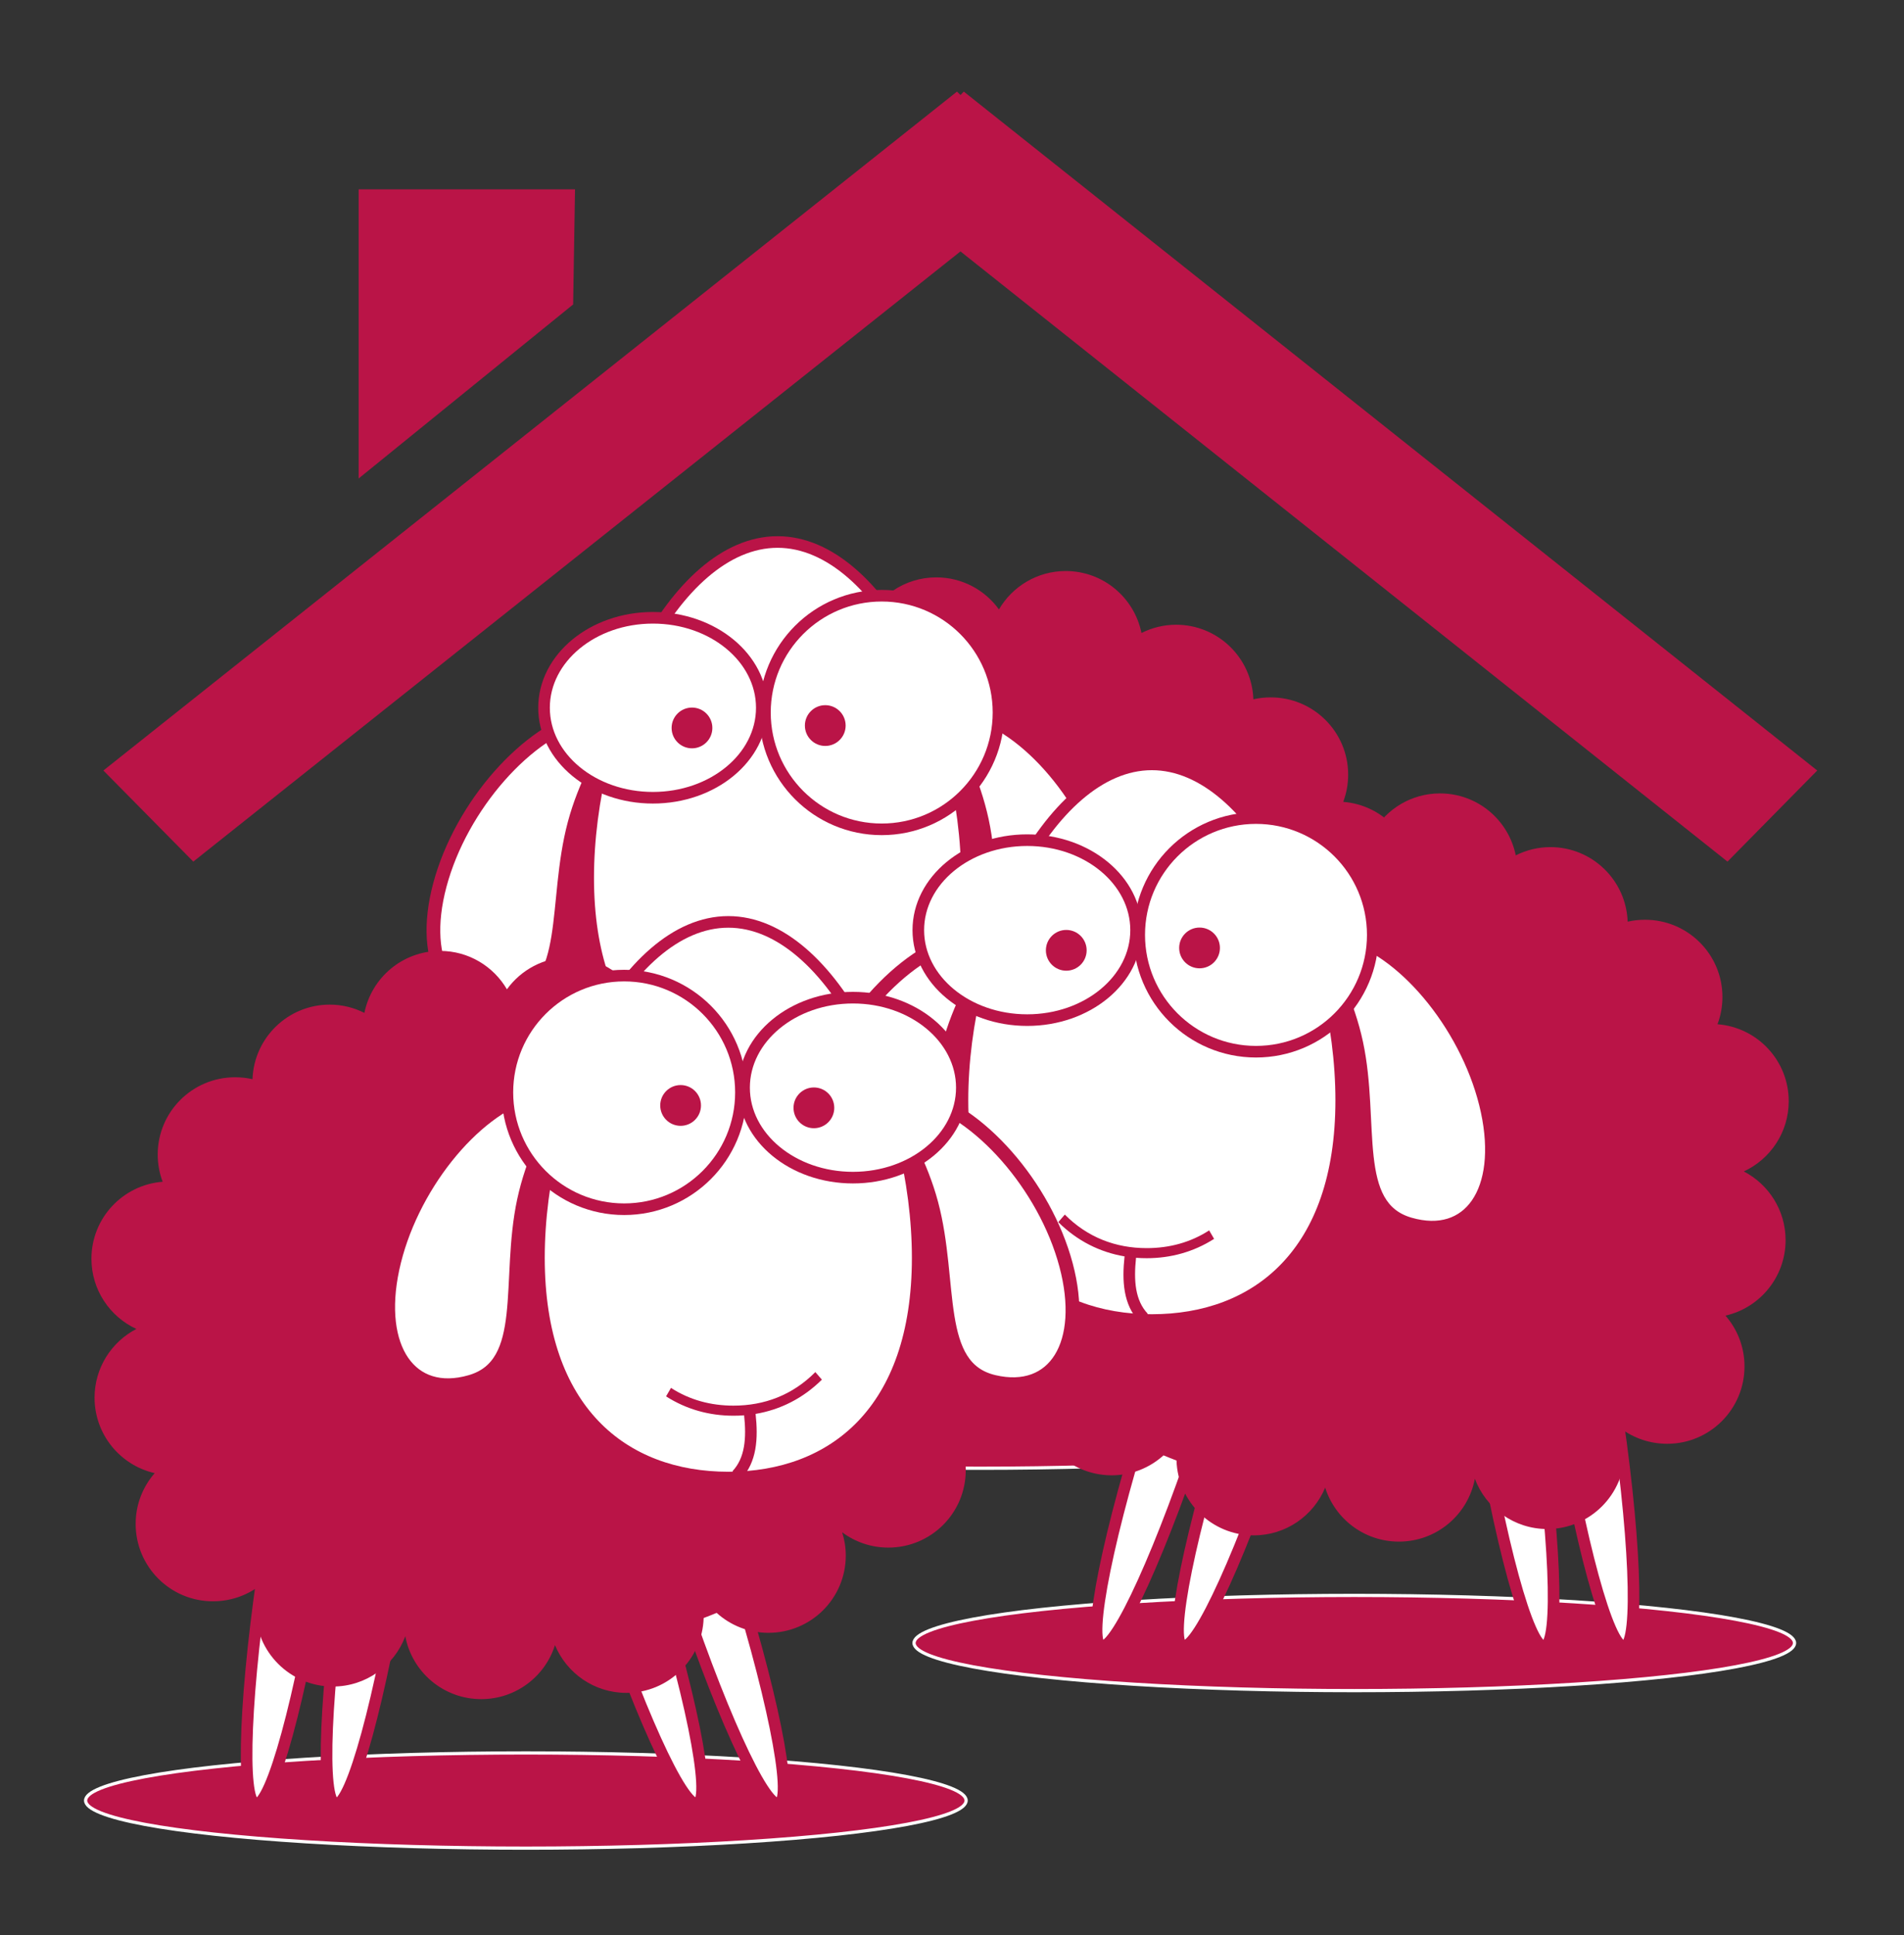 <?xml version="1.0" encoding="UTF-8" standalone="no"?>
<!-- Created with Inkscape (http://www.inkscape.org/) -->

<svg
   width="101.01mm"
   height="102.645mm"
   viewBox="0 0 101.01 102.645"
   version="1.1"
   id="svg858"
   inkscape:version="1.2 (1:1.2+202205241504+da316b6974)"
   sodipodi:docname="hauts_lieux.svg"
   xmlns:inkscape="http://www.inkscape.org/namespaces/inkscape"
   xmlns:sodipodi="http://sodipodi.sourceforge.net/DTD/sodipodi-0.dtd"
   xmlns="http://www.w3.org/2000/svg"
   xmlns:svg="http://www.w3.org/2000/svg">
  <rect x="0" y="0" width="101.01" height="102.645" fill="#333333" stroke="none"/>
  <sodipodi:namedview
     id="namedview860"
     pagecolor="#ffffff"
     bordercolor="#000000"
     borderopacity="0.25"
     inkscape:showpageshadow="2"
     inkscape:pageopacity="0.0"
     inkscape:pagecheckerboard="0"
     inkscape:deskcolor="#d1d1d1"
     inkscape:document-units="mm"
     showgrid="false"
     inkscape:zoom="1.0557596"
     inkscape:cx="514.79521"
     inkscape:cy="201.27688"
     inkscape:window-width="1920"
     inkscape:window-height="1049"
     inkscape:window-x="1920"
     inkscape:window-y="0"
     inkscape:window-maximized="1"
     inkscape:current-layer="layer1" />
  <defs
     id="defs855" />
  <g
     inkscape:label="Calque 1"
     inkscape:groupmode="layer"
     id="layer1"
     transform="translate(-20.622,-168.678)">
    <g
       id="g4446-1-8-5-4"
       style="fill:#2c5aa0;fill-opacity:1;stroke:#ffffff;stroke-opacity:1"
       transform="matrix(0.171,0,0,0.171,1.216,155.304)">
      <ellipse
         transform="translate(84.558,-84.649)"
         style="fill:#ba1447;fill-opacity:1;stroke:#ffffff;stroke-opacity:1"
         id="path4400-5-6-6-7"
         cx="332.968"
         cy="603.482"
         rx="136.584"
         ry="14.766" />
      <ellipse
         transform="matrix(0.951,0.308,-0.308,0.951,712.17,-95.806)"
         style="fill:#ffffff;fill-opacity:1;stroke:#ba1447;stroke-width:3.6;stroke-linecap:round;stroke-linejoin:round;stroke-opacity:1"
         id="path4375-4-0-1-6"
         cx="-165.377"
         cy="622.678"
         rx="8.859"
         ry="78.259" />
      <ellipse
         transform="matrix(0.951,0.308,-0.308,0.951,737.45,-95.806)"
         style="fill:#ffffff;fill-opacity:1;stroke:#ba1447;stroke-width:3.6;stroke-linecap:round;stroke-linejoin:round;stroke-opacity:1"
         id="path4377-2-4-1-3"
         cx="-165.377"
         cy="622.678"
         rx="8.859"
         ry="78.259" />
      <ellipse
         transform="matrix(0.988,-0.154,0.154,0.988,531.97,-198.04)"
         style="fill:#ffffff;fill-opacity:1;stroke:#ba1447;stroke-width:3.6;stroke-linecap:round;stroke-linejoin:round;stroke-opacity:1"
         id="path4379-0-8-5-1"
         cx="-165.377"
         cy="622.678"
         rx="8.859"
         ry="78.259" />
      <ellipse
         transform="matrix(0.988,-0.154,0.154,0.988,556.77,-198.04)"
         style="fill:#ffffff;fill-opacity:1;stroke:#ba1447;stroke-width:3.6;stroke-linecap:round;stroke-linejoin:round;stroke-opacity:1"
         id="path4381-4-88-9-7"
         cx="-165.377"
         cy="622.678"
         rx="8.859"
         ry="78.259" />
      <path
         inkscape:connector-curvature="0"
         style="fill:#ba1447;fill-opacity:1;stroke:none;stroke-width:3.6;stroke-linecap:round;stroke-linejoin:round;stroke-opacity:1"
         sodipodi:nodetypes="scscscsscscscsscssccscscsscsscscscsscscs"
         d="m 444.12,255.32 c -8.836,0 -16.556,4.794 -20.719,11.906 -4.358,-6.026 -11.433,-9.938 -19.438,-9.938 -9.937,0 -18.452,6.046 -22.094,14.656 -4.296,-6.474 -11.679,-10.75 -20.031,-10.75 -12.726,0 -23.104,9.914 -23.906,22.438 -3.376,-1.813 -7.243,-2.844 -11.344,-2.844 -13.249,0 -23.969,10.751 -23.969,24 0,1.862 0.192,3.666 0.594,5.406 -12.848,0.456 -23.125,11.009 -23.125,23.969 0,7.882 3.787,14.877 9.656,19.25 -12.035,1.288 -21.406,11.435 -21.406,23.812 0,11.426 7.992,20.991 18.688,23.406 -3.693,4.22 -5.969,9.733 -5.969,15.781 0,13.249 10.751,23.969 24,23.969 5.383,0 10.341,-1.757 14.344,-4.75 -0.72,2.281 -1.125,4.7 -1.125,7.219 0,13.249 10.751,23.969 24,23.969 6.182,0 11.809,-2.354 16.062,-6.188 1.33,0.551 2.672,1.085 4.031,1.594 0.419,12.883 10.985,23.219 23.969,23.219 9.996,0 18.551,-6.12 22.156,-14.812 3.066,9.717 12.144,16.75 22.875,16.75 11.724,0 21.47,-8.384 23.562,-19.5 3.406,9.103 12.177,15.594 22.469,15.594 13.25,0 24,-10.751 24,-24 0,-2.484 -0.393,-4.871 -1.094,-7.125 3.99,2.962 8.961,4.688 14.312,4.688 13.249,0 23.969,-10.751 23.969,-24 0,-6.035 -2.227,-11.534 -5.906,-15.75 10.681,-2.426 18.656,-11.991 18.656,-23.406 0,-9.274 -5.268,-17.32 -12.969,-21.312 8.223,-3.805 13.938,-12.125 13.938,-21.781 0,-12.612 -9.729,-22.91 -22.094,-23.875 0.986,-2.624 1.531,-5.469 1.531,-8.438 0,-13.249 -10.751,-23.969 -24,-23.969 -1.862,0 -3.666,0.192 -5.406,0.594 -0.456,-12.848 -11.009,-23.125 -23.969,-23.125 -3.866,0 -7.516,0.938 -10.75,2.562 -2.214,-10.962 -11.885,-19.219 -23.5,-19.219 z"
         id="path3563-0-9-8-5" />
      <g
         transform="translate(100.78,-96.462)"
         id="g4390-5-7-4-9"
         style="fill:#2c5aa0;fill-opacity:1;stroke:#ffffff;stroke-opacity:1">
        <path
           d="m 358.11,450.31 c 5.311,24.786 -5.519,40.505 -24.189,35.11 -18.67,-5.395 -11.257,-31.396 -16.567,-56.182 -5.311,-24.786 -21.333,-38.971 -2.663,-33.576 18.67,5.395 38.11,29.862 43.42,54.648 z"
           inkscape:connector-curvature="0"
           style="fill:#ffffff;fill-opacity:1;stroke:#ba1447;stroke-width:4.255;stroke-linecap:round;stroke-linejoin:round;stroke-opacity:1"
           sodipodi:nodetypes="sssss"
           id="path4385-3-7-8-6" />
        <path
           inkscape:connector-curvature="0"
           style="fill:#ffffff;fill-opacity:1;stroke:#ba1447;stroke-width:4.255;stroke-linecap:round;stroke-linejoin:round;stroke-opacity:1"
           sodipodi:nodetypes="sssss"
           d="m 149.17,449.15 c -6.543,24.49 3.488,40.731 22.404,36.276 18.916,-4.455 12.812,-30.794 19.355,-55.283 6.543,-24.49 23.255,-37.856 4.339,-33.401 -18.916,4.455 -39.555,27.919 -46.098,52.409 z"
           id="path4388-7-6-1-2" />
        <path
           d="m 312.69,446.95 c 0,47.59 -26.304,68.169 -58.752,68.169 -32.448,0 -58.752,-20.579 -58.752,-68.169 0,-47.59 26.304,-104.17 58.752,-104.17 32.448,0 58.752,56.579 58.752,104.17 z"
           inkscape:connector-curvature="0"
           style="fill:#ffffff;fill-opacity:1;stroke:#ba1447;stroke-width:3.6;stroke-linecap:round;stroke-linejoin:round;stroke-opacity:1"
           sodipodi:nodetypes="sssss"
           id="path3568-9-4-0-1" />
        <ellipse
           transform="translate(154.07,-319.86)"
           style="fill:#ffffff;fill-opacity:1;stroke:#ba1447;stroke-width:3.6;stroke-linecap:round;stroke-linejoin:round;stroke-opacity:1"
           id="path3571-0-3-3-7"
           cx="61.2"
           cy="714.051"
           rx="33.782"
           ry="27.907" />
        <circle
           transform="translate(142.31,-313)"
           style="fill:#ffffff;fill-opacity:1;stroke:#ba1447;stroke-width:3.6;stroke-linecap:round;stroke-linejoin:round;stroke-opacity:1"
           id="path3573-6-0-0-8"
           cx="143.941"
           cy="708.666"
           r="36.23" />
        <path
           d="m 226.94,482.41 c 7.07,7.123 15.818,10.406 25.406,10.406 7.022,0 13.593,-1.764 19.375,-5.5 l 1.531,2.625 c -6.277,4.02 -13.402,6 -20.906,6 -1.111,0 -2.218,-0.039 -3.312,-0.125 -0.753,7.104 -0.277,13.206 3.625,17.344 l -2.625,2.469 c -5.004,-5.307 -5.382,-12.673 -4.562,-20.25 -7.621,-1.288 -14.673,-4.788 -20.562,-10.625 0.676,-0.788 1.358,-1.563 2.031,-2.344 z"
           inkscape:connector-curvature="0"
           style="color:#000000;text-indent:0;text-transform:none;fill:#ba1447;fill-opacity:1;stroke:none;stroke-opacity:1"
           id="path3575-5-30-4-5" />
        <path
           d="m 235.51,400.45 c 0,4.485 -3.636,8.121 -8.121,8.121 -4.485,0 -8.121,-3.636 -8.121,-8.121 0,-4.485 3.636,-8.121 8.121,-8.121 4.485,0 8.121,3.636 8.121,8.121 z"
           inkscape:connector-curvature="0"
           style="fill:#ba1447;fill-opacity:1;stroke:#ffffff;stroke-width:3.6;stroke-linecap:round;stroke-linejoin:round;stroke-opacity:1"
           id="path4370-2-9-4-7" />
        <path
           d="m 276.86,399.71 c 0,4.485 -3.636,8.121 -8.121,8.121 -4.485,0 -8.121,-3.636 -8.121,-8.121 0,-4.485 3.636,-8.121 8.121,-8.121 4.485,0 8.121,3.636 8.121,8.121 z"
           inkscape:connector-curvature="0"
           style="fill:#ba1447;fill-opacity:1;stroke:#ffffff;stroke-width:3.6;stroke-linecap:round;stroke-linejoin:round;stroke-opacity:1"
           id="path4373-6-2-4-4" />
      </g>
    </g>
    <g
       id="g4446-1-8-5"
       style="fill:#2c5aa0;fill-opacity:1;stroke:#ffffff;stroke-opacity:1"
       transform="matrix(0.171,0,0,0.171,21.072,167.098)">
      <ellipse
         transform="translate(84.558,-84.649)"
         style="fill:#ba1447;fill-opacity:1;stroke:#ffffff;stroke-opacity:1"
         id="path4400-5-6-6"
         cx="332.968"
         cy="603.482"
         rx="136.584"
         ry="14.766" />
      <ellipse
         transform="matrix(0.951,0.308,-0.308,0.951,712.17,-95.806)"
         style="fill:#ffffff;fill-opacity:1;stroke:#ba1447;stroke-width:3.6;stroke-linecap:round;stroke-linejoin:round;stroke-opacity:1"
         id="path4375-4-0-1"
         cx="-165.377"
         cy="622.678"
         rx="8.859"
         ry="78.259" />
      <ellipse
         transform="matrix(0.951,0.308,-0.308,0.951,737.45,-95.806)"
         style="fill:#ffffff;fill-opacity:1;stroke:#ba1447;stroke-width:3.6;stroke-linecap:round;stroke-linejoin:round;stroke-opacity:1"
         id="path4377-2-4-1"
         cx="-165.377"
         cy="622.678"
         rx="8.859"
         ry="78.259" />
      <ellipse
         transform="matrix(0.988,-0.154,0.154,0.988,531.97,-198.04)"
         style="fill:#ffffff;fill-opacity:1;stroke:#ba1447;stroke-width:3.6;stroke-linecap:round;stroke-linejoin:round;stroke-opacity:1"
         id="path4379-0-8-5"
         cx="-165.377"
         cy="622.678"
         rx="8.859"
         ry="78.259" />
      <ellipse
         transform="matrix(0.988,-0.154,0.154,0.988,556.77,-198.04)"
         style="fill:#ffffff;fill-opacity:1;stroke:#ba1447;stroke-width:3.6;stroke-linecap:round;stroke-linejoin:round;stroke-opacity:1"
         id="path4381-4-88-9"
         cx="-165.377"
         cy="622.678"
         rx="8.859"
         ry="78.259" />
      <path
         inkscape:connector-curvature="0"
         style="fill:#ba1447;fill-opacity:1;stroke:none;stroke-width:3.6;stroke-linecap:round;stroke-linejoin:round;stroke-opacity:1"
         sodipodi:nodetypes="scscscsscscscsscssccscscsscsscscscsscscs"
         d="m 444.12,255.32 c -8.836,0 -16.556,4.794 -20.719,11.906 -4.358,-6.026 -11.433,-9.938 -19.438,-9.938 -9.937,0 -18.452,6.046 -22.094,14.656 -4.296,-6.474 -11.679,-10.75 -20.031,-10.75 -12.726,0 -23.104,9.914 -23.906,22.438 -3.376,-1.813 -7.243,-2.844 -11.344,-2.844 -13.249,0 -23.969,10.751 -23.969,24 0,1.862 0.192,3.666 0.594,5.406 -12.848,0.456 -23.125,11.009 -23.125,23.969 0,7.882 3.787,14.877 9.656,19.25 -12.035,1.288 -21.406,11.435 -21.406,23.812 0,11.426 7.992,20.991 18.688,23.406 -3.693,4.22 -5.969,9.733 -5.969,15.781 0,13.249 10.751,23.969 24,23.969 5.383,0 10.341,-1.757 14.344,-4.75 -0.72,2.281 -1.125,4.7 -1.125,7.219 0,13.249 10.751,23.969 24,23.969 6.182,0 11.809,-2.354 16.062,-6.188 1.33,0.551 2.672,1.085 4.031,1.594 0.419,12.883 10.985,23.219 23.969,23.219 9.996,0 18.551,-6.12 22.156,-14.812 3.066,9.717 12.144,16.75 22.875,16.75 11.724,0 21.47,-8.384 23.562,-19.5 3.406,9.103 12.177,15.594 22.469,15.594 13.25,0 24,-10.751 24,-24 0,-2.484 -0.393,-4.871 -1.094,-7.125 3.99,2.962 8.961,4.688 14.312,4.688 13.249,0 23.969,-10.751 23.969,-24 0,-6.035 -2.227,-11.534 -5.906,-15.75 10.681,-2.426 18.656,-11.991 18.656,-23.406 0,-9.274 -5.268,-17.32 -12.969,-21.312 8.223,-3.805 13.938,-12.125 13.938,-21.781 0,-12.612 -9.729,-22.91 -22.094,-23.875 0.986,-2.624 1.531,-5.469 1.531,-8.438 0,-13.249 -10.751,-23.969 -24,-23.969 -1.862,0 -3.666,0.192 -5.406,0.594 -0.456,-12.848 -11.009,-23.125 -23.969,-23.125 -3.866,0 -7.516,0.938 -10.75,2.562 -2.214,-10.962 -11.885,-19.219 -23.5,-19.219 z"
         id="path3563-0-9-8" />
      <g
         transform="translate(100.78,-96.462)"
         id="g4390-5-7-4"
         style="fill:#2c5aa0;fill-opacity:1;stroke:#ffffff;stroke-opacity:1">
        <path
           d="m 358.11,450.31 c 5.311,24.786 -5.519,40.505 -24.189,35.11 -18.67,-5.395 -11.257,-31.396 -16.567,-56.182 -5.311,-24.786 -21.333,-38.971 -2.663,-33.576 18.67,5.395 38.11,29.862 43.42,54.648 z"
           inkscape:connector-curvature="0"
           style="fill:#ffffff;fill-opacity:1;stroke:#ba1447;stroke-width:4.255;stroke-linecap:round;stroke-linejoin:round;stroke-opacity:1"
           sodipodi:nodetypes="sssss"
           id="path4385-3-7-8" />
        <path
           inkscape:connector-curvature="0"
           style="fill:#ffffff;fill-opacity:1;stroke:#ba1447;stroke-width:4.255;stroke-linecap:round;stroke-linejoin:round;stroke-opacity:1"
           sodipodi:nodetypes="sssss"
           d="m 149.17,449.15 c -6.543,24.49 3.488,40.731 22.404,36.276 18.916,-4.455 12.812,-30.794 19.355,-55.283 6.543,-24.49 23.255,-37.856 4.339,-33.401 -18.916,4.455 -39.555,27.919 -46.098,52.409 z"
           id="path4388-7-6-1" />
        <path
           d="m 312.69,446.95 c 0,47.59 -26.304,68.169 -58.752,68.169 -32.448,0 -58.752,-20.579 -58.752,-68.169 0,-47.59 26.304,-104.17 58.752,-104.17 32.448,0 58.752,56.579 58.752,104.17 z"
           inkscape:connector-curvature="0"
           style="fill:#ffffff;fill-opacity:1;stroke:#ba1447;stroke-width:3.6;stroke-linecap:round;stroke-linejoin:round;stroke-opacity:1"
           sodipodi:nodetypes="sssss"
           id="path3568-9-4-0" />
        <ellipse
           transform="translate(154.07,-319.86)"
           style="fill:#ffffff;fill-opacity:1;stroke:#ba1447;stroke-width:3.6;stroke-linecap:round;stroke-linejoin:round;stroke-opacity:1"
           id="path3571-0-3-3"
           cx="61.2"
           cy="714.051"
           rx="33.782"
           ry="27.907" />
        <circle
           transform="translate(142.31,-313)"
           style="fill:#ffffff;fill-opacity:1;stroke:#ba1447;stroke-width:3.6;stroke-linecap:round;stroke-linejoin:round;stroke-opacity:1"
           id="path3573-6-0-0"
           cx="143.941"
           cy="708.666"
           r="36.23" />
        <path
           d="m 226.94,482.41 c 7.07,7.123 15.818,10.406 25.406,10.406 7.022,0 13.593,-1.764 19.375,-5.5 l 1.531,2.625 c -6.277,4.02 -13.402,6 -20.906,6 -1.111,0 -2.218,-0.039 -3.312,-0.125 -0.753,7.104 -0.277,13.206 3.625,17.344 l -2.625,2.469 c -5.004,-5.307 -5.382,-12.673 -4.562,-20.25 -7.621,-1.288 -14.673,-4.788 -20.562,-10.625 0.676,-0.788 1.358,-1.563 2.031,-2.344 z"
           inkscape:connector-curvature="0"
           style="color:#000000;text-indent:0;text-transform:none;fill:#ba1447;fill-opacity:1;stroke:none;stroke-opacity:1"
           id="path3575-5-30-4" />
        <path
           d="m 235.51,400.45 c 0,4.485 -3.636,8.121 -8.121,8.121 -4.485,0 -8.121,-3.636 -8.121,-8.121 0,-4.485 3.636,-8.121 8.121,-8.121 4.485,0 8.121,3.636 8.121,8.121 z"
           inkscape:connector-curvature="0"
           style="fill:#ba1447;fill-opacity:1;stroke:#ffffff;stroke-width:3.6;stroke-linecap:round;stroke-linejoin:round;stroke-opacity:1"
           id="path4370-2-9-4" />
        <path
           d="m 276.86,399.71 c 0,4.485 -3.636,8.121 -8.121,8.121 -4.485,0 -8.121,-3.636 -8.121,-8.121 0,-4.485 3.636,-8.121 8.121,-8.121 4.485,0 8.121,3.636 8.121,8.121 z"
           inkscape:connector-curvature="0"
           style="fill:#ba1447;fill-opacity:1;stroke:#ffffff;stroke-width:3.6;stroke-linecap:round;stroke-linejoin:round;stroke-opacity:1"
           id="path4373-6-2-4" />
      </g>
    </g>
    <g
       id="g4446-1-8"
       style="fill:#2c5aa0;fill-opacity:1;stroke:#ffffff;stroke-opacity:1"
       transform="matrix(-0.171,0,0,0.171,119.917,175.452)">
      <ellipse
         transform="translate(84.558,-84.649)"
         style="fill:#ba1447;fill-opacity:1;stroke:#ffffff;stroke-opacity:1"
         id="path4400-5-6"
         cx="332.968"
         cy="603.482"
         rx="136.584"
         ry="14.766" />
      <ellipse
         transform="matrix(0.951,0.308,-0.308,0.951,712.17,-95.806)"
         style="fill:#ffffff;fill-opacity:1;stroke:#ba1447;stroke-width:3.6;stroke-linecap:round;stroke-linejoin:round;stroke-opacity:1"
         id="path4375-4-0"
         cx="-165.377"
         cy="622.678"
         rx="8.859"
         ry="78.259" />
      <ellipse
         transform="matrix(0.951,0.308,-0.308,0.951,737.45,-95.806)"
         style="fill:#ffffff;fill-opacity:1;stroke:#ba1447;stroke-width:3.6;stroke-linecap:round;stroke-linejoin:round;stroke-opacity:1"
         id="path4377-2-4"
         cx="-165.377"
         cy="622.678"
         rx="8.859"
         ry="78.259" />
      <ellipse
         transform="matrix(0.988,-0.154,0.154,0.988,531.97,-198.04)"
         style="fill:#ffffff;fill-opacity:1;stroke:#ba1447;stroke-width:3.6;stroke-linecap:round;stroke-linejoin:round;stroke-opacity:1"
         id="path4379-0-8"
         cx="-165.377"
         cy="622.678"
         rx="8.859"
         ry="78.259" />
      <ellipse
         transform="matrix(0.988,-0.154,0.154,0.988,556.77,-198.04)"
         style="fill:#ffffff;fill-opacity:1;stroke:#ba1447;stroke-width:3.6;stroke-linecap:round;stroke-linejoin:round;stroke-opacity:1"
         id="path4381-4-88"
         cx="-165.377"
         cy="622.678"
         rx="8.859"
         ry="78.259" />
      <path
         inkscape:connector-curvature="0"
         style="fill:#ba1447;fill-opacity:1;stroke:none;stroke-width:3.6;stroke-linecap:round;stroke-linejoin:round;stroke-opacity:1"
         sodipodi:nodetypes="scscscsscscscsscssccscscsscsscscscsscscs"
         d="m 444.12,255.32 c -8.836,0 -16.556,4.794 -20.719,11.906 -4.358,-6.026 -11.433,-9.938 -19.438,-9.938 -9.937,0 -18.452,6.046 -22.094,14.656 -4.296,-6.474 -11.679,-10.75 -20.031,-10.75 -12.726,0 -23.104,9.914 -23.906,22.438 -3.376,-1.813 -7.243,-2.844 -11.344,-2.844 -13.249,0 -23.969,10.751 -23.969,24 0,1.862 0.192,3.666 0.594,5.406 -12.848,0.456 -23.125,11.009 -23.125,23.969 0,7.882 3.787,14.877 9.656,19.25 -12.035,1.288 -21.406,11.435 -21.406,23.812 0,11.426 7.992,20.991 18.688,23.406 -3.693,4.22 -5.969,9.733 -5.969,15.781 0,13.249 10.751,23.969 24,23.969 5.383,0 10.341,-1.757 14.344,-4.75 -0.72,2.281 -1.125,4.7 -1.125,7.219 0,13.249 10.751,23.969 24,23.969 6.182,0 11.809,-2.354 16.062,-6.188 1.33,0.551 2.672,1.085 4.031,1.594 0.419,12.883 10.985,23.219 23.969,23.219 9.996,0 18.551,-6.12 22.156,-14.812 3.066,9.717 12.144,16.75 22.875,16.75 11.724,0 21.47,-8.384 23.562,-19.5 3.406,9.103 12.177,15.594 22.469,15.594 13.25,0 24,-10.751 24,-24 0,-2.484 -0.393,-4.871 -1.094,-7.125 3.99,2.962 8.961,4.688 14.312,4.688 13.249,0 23.969,-10.751 23.969,-24 0,-6.035 -2.227,-11.534 -5.906,-15.75 10.681,-2.426 18.656,-11.991 18.656,-23.406 0,-9.274 -5.268,-17.32 -12.969,-21.312 8.223,-3.805 13.938,-12.125 13.938,-21.781 0,-12.612 -9.729,-22.91 -22.094,-23.875 0.986,-2.624 1.531,-5.469 1.531,-8.438 0,-13.249 -10.751,-23.969 -24,-23.969 -1.862,0 -3.666,0.192 -5.406,0.594 -0.456,-12.848 -11.009,-23.125 -23.969,-23.125 -3.866,0 -7.516,0.938 -10.75,2.562 -2.214,-10.962 -11.885,-19.219 -23.5,-19.219 z"
         id="path3563-0-9" />
      <g
         transform="translate(100.78,-96.462)"
         id="g4390-5-7"
         style="fill:#2c5aa0;fill-opacity:1;stroke:#ffffff;stroke-opacity:1">
        <path
           d="m 358.11,450.31 c 5.311,24.786 -5.519,40.505 -24.189,35.11 -18.67,-5.395 -11.257,-31.396 -16.567,-56.182 -5.311,-24.786 -21.333,-38.971 -2.663,-33.576 18.67,5.395 38.11,29.862 43.42,54.648 z"
           inkscape:connector-curvature="0"
           style="fill:#ffffff;fill-opacity:1;stroke:#ba1447;stroke-width:4.255;stroke-linecap:round;stroke-linejoin:round;stroke-opacity:1"
           sodipodi:nodetypes="sssss"
           id="path4385-3-7" />
        <path
           inkscape:connector-curvature="0"
           style="fill:#ffffff;fill-opacity:1;stroke:#ba1447;stroke-width:4.255;stroke-linecap:round;stroke-linejoin:round;stroke-opacity:1"
           sodipodi:nodetypes="sssss"
           d="m 149.17,449.15 c -6.543,24.49 3.488,40.731 22.404,36.276 18.916,-4.455 12.812,-30.794 19.355,-55.283 6.543,-24.49 23.255,-37.856 4.339,-33.401 -18.916,4.455 -39.555,27.919 -46.098,52.409 z"
           id="path4388-7-6" />
        <path
           d="m 312.69,446.95 c 0,47.59 -26.304,68.169 -58.752,68.169 -32.448,0 -58.752,-20.579 -58.752,-68.169 0,-47.59 26.304,-104.17 58.752,-104.17 32.448,0 58.752,56.579 58.752,104.17 z"
           inkscape:connector-curvature="0"
           style="fill:#ffffff;fill-opacity:1;stroke:#ba1447;stroke-width:3.6;stroke-linecap:round;stroke-linejoin:round;stroke-opacity:1"
           sodipodi:nodetypes="sssss"
           id="path3568-9-4" />
        <ellipse
           transform="translate(154.07,-319.86)"
           style="fill:#ffffff;fill-opacity:1;stroke:#ba1447;stroke-width:3.6;stroke-linecap:round;stroke-linejoin:round;stroke-opacity:1"
           id="path3571-0-3"
           cx="61.2"
           cy="714.051"
           rx="33.782"
           ry="27.907" />
        <circle
           transform="translate(142.31,-313)"
           style="fill:#ffffff;fill-opacity:1;stroke:#ba1447;stroke-width:3.6;stroke-linecap:round;stroke-linejoin:round;stroke-opacity:1"
           id="path3573-6-0"
           cx="143.941"
           cy="708.666"
           r="36.23" />
        <path
           d="m 226.94,482.41 c 7.07,7.123 15.818,10.406 25.406,10.406 7.022,0 13.593,-1.764 19.375,-5.5 l 1.531,2.625 c -6.277,4.02 -13.402,6 -20.906,6 -1.111,0 -2.218,-0.039 -3.312,-0.125 -0.753,7.104 -0.277,13.206 3.625,17.344 l -2.625,2.469 c -5.004,-5.307 -5.382,-12.673 -4.562,-20.25 -7.621,-1.288 -14.673,-4.788 -20.562,-10.625 0.676,-0.788 1.358,-1.563 2.031,-2.344 z"
           inkscape:connector-curvature="0"
           style="color:#000000;text-indent:0;text-transform:none;fill:#ba1447;fill-opacity:1;stroke:none;stroke-opacity:1"
           id="path3575-5-30" />
        <path
           d="m 235.51,400.45 c 0,4.485 -3.636,8.121 -8.121,8.121 -4.485,0 -8.121,-3.636 -8.121,-8.121 0,-4.485 3.636,-8.121 8.121,-8.121 4.485,0 8.121,3.636 8.121,8.121 z"
           inkscape:connector-curvature="0"
           style="fill:#ba1447;fill-opacity:1;stroke:#ffffff;stroke-width:3.6;stroke-linecap:round;stroke-linejoin:round;stroke-opacity:1"
           id="path4370-2-9" />
        <path
           d="m 276.86,399.71 c 0,4.485 -3.636,8.121 -8.121,8.121 -4.485,0 -8.121,-3.636 -8.121,-8.121 0,-4.485 3.636,-8.121 8.121,-8.121 4.485,0 8.121,3.636 8.121,8.121 z"
           inkscape:connector-curvature="0"
           style="fill:#ba1447;fill-opacity:1;stroke:#ffffff;stroke-width:3.6;stroke-linecap:round;stroke-linejoin:round;stroke-opacity:1"
           id="path4373-6-2" />
      </g>
    </g>
    <g
       id="layer1-3-7-4"
       transform="matrix(0.196,0,0,0.176,17.808,124.9)"
       style="fill:#ba1447;fill-opacity:1">
      <path
         id="path2399-5-1"
         d="m 273.39,276.34 -231.05,204.59 24.338,27.45 207.65,-183.88 207.61,183.88 24.29,-27.45 -231,-204.59 -0.9,1.04 -0.94,-1.04 z"
         inkscape:connector-curvature="0"
         style="fill:#ba1447;fill-opacity:1" />
      <path
         id="rect2404-7-8"
         d="M 111.43,305.79 H 170 l -0.51,34.69 -58.06,52.45 z"
         inkscape:connector-curvature="0"
         style="fill:#ba1447;fill-opacity:1" />
    </g>
  </g>
</svg>
